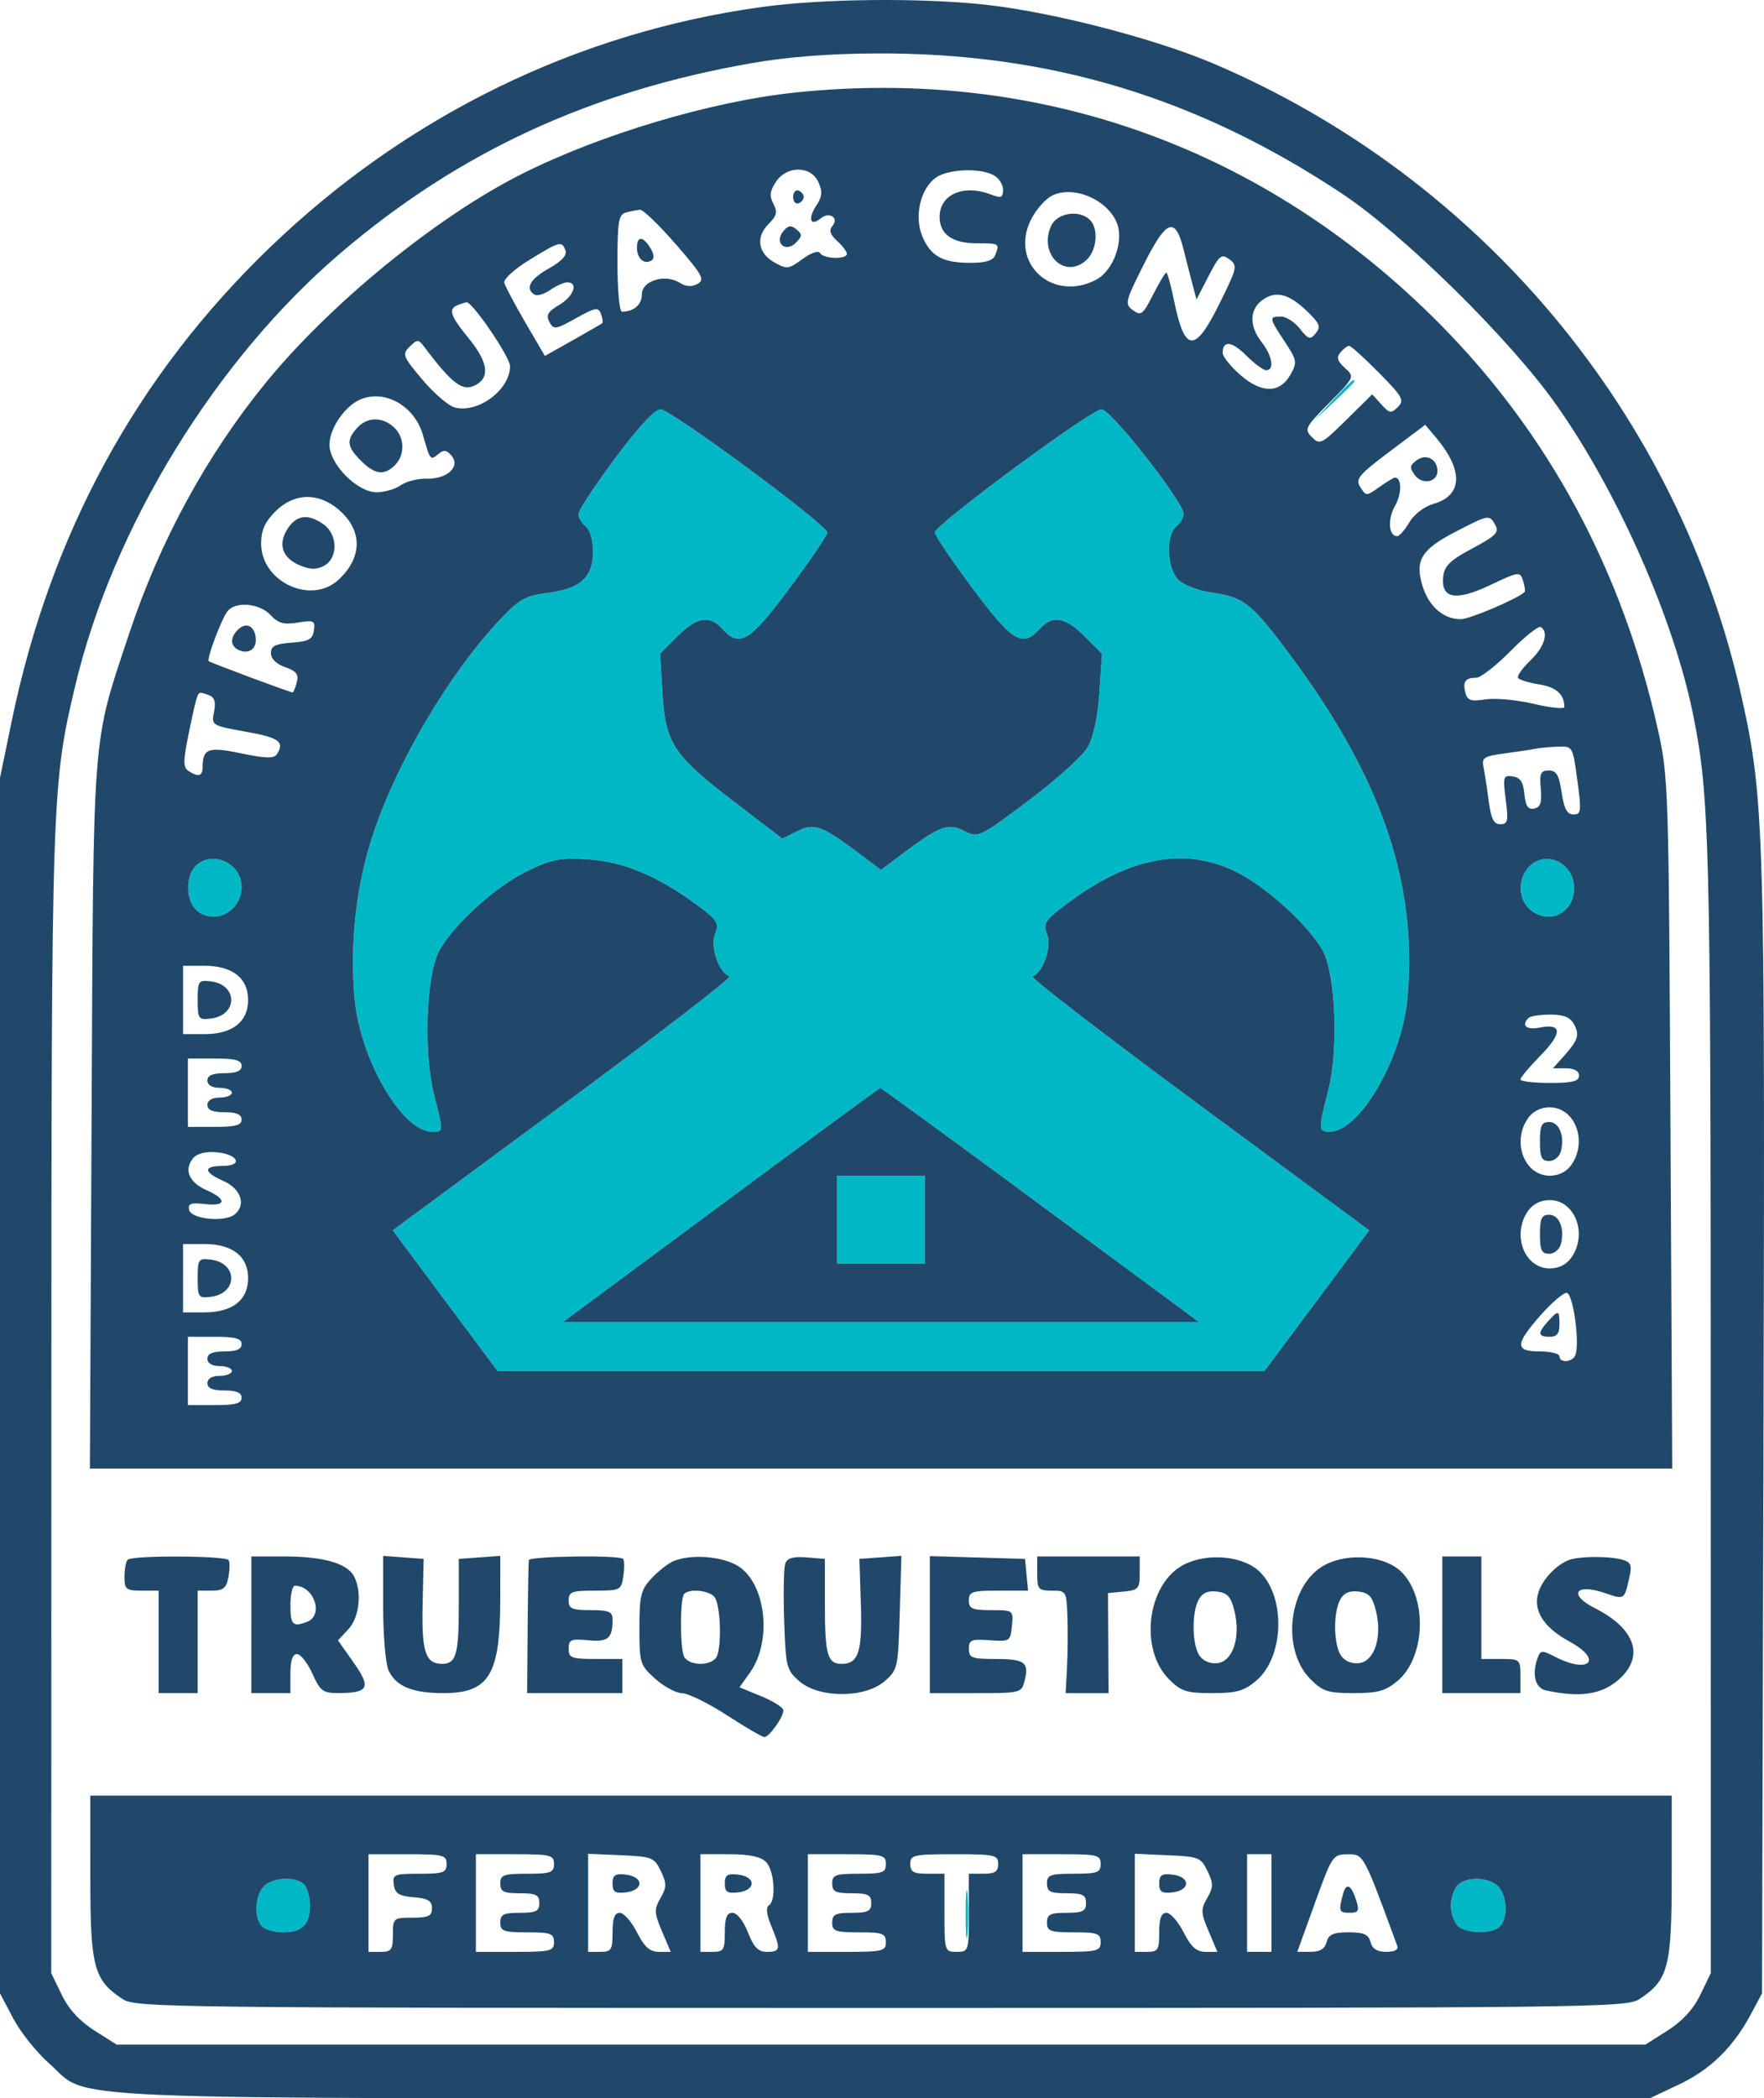 <?xml version="1.0" encoding="UTF-8" standalone="no"?>
<svg
   width="361.404"
   height="429.853"
   viewBox="0 0 361.404 429.853"
   version="1.1"
   id="svg3"
   sodipodi:docname="trace_logo_2.svg"
   inkscape:export-filename="trace_logo_2.png"
   inkscape:export-xdpi="96"
   inkscape:export-ydpi="96"
   xmlns:inkscape="http://www.inkscape.org/namespaces/inkscape"
   xmlns:sodipodi="http://sodipodi.sourceforge.net/DTD/sodipodi-0.dtd"
   xmlns="http://www.w3.org/2000/svg"
   xmlns:svg="http://www.w3.org/2000/svg">
  <defs
     id="defs3" />
  <sodipodi:namedview
     id="namedview3"
     pagecolor="#ffffff"
     bordercolor="#000000"
     borderopacity="0.25"
     inkscape:showpageshadow="2"
     inkscape:pageopacity="0.0"
     inkscape:pagecheckerboard="0"
     inkscape:deskcolor="#d1d1d1" />
  <path
     d="m 272.953,82.095 -3.953,4.25 4.25,-3.953 c 2.337,-2.174 4.25,-4.087 4.25,-4.25 0,-0.757 -0.871,0.001 -4.547,3.953 m -146.958,11.821 c -4.122,5.54 -7.495,10.659 -7.495,11.378 0,0.718 0.675,1.866 1.5,2.551 0.861,0.715 1.5,2.896 1.5,5.122 0,5.266 -2.566,7.626 -9.21,8.472 -4.596,0.586 -5.865,1.28 -9.669,5.29 -10.364,10.925 -21.143,29.064 -26.133,43.98 -3.509,10.486 -4.865,22.416 -3.846,33.822 1.117,12.497 9.738,27.314 15.893,27.314 2.368,0 2.359,0.199 0.353,-7.799 -2.138,-8.528 -1.569,-24.2 1.06,-29.177 2.803,-5.305 11.476,-13.196 18,-16.378 5.067,-2.472 6.738,-2.8 12.452,-2.444 7.289,0.454 14.318,3.38 22.328,9.294 4.311,3.184 4.642,3.717 3.753,6.054 -1.007,2.649 0.81,7.879 2.993,8.61 0.559,0.187 -14.739,11.971 -33.995,26.186 l -35.011,25.845 2.766,3.729 c 1.521,2.052 6.35,8.533 10.73,14.405 l 7.964,10.675 h 78.572 78.572 l 7.964,-10.675 c 4.38,-5.872 9.209,-12.353 10.73,-14.405 l 2.766,-3.729 -35.011,-25.845 c -19.256,-14.215 -34.554,-25.999 -33.995,-26.186 2.174,-0.729 4,-5.961 2.999,-8.593 -0.892,-2.346 -0.519,-2.878 4.745,-6.766 12.328,-9.107 23.586,-11.137 33.864,-6.104 6.291,3.08 15.216,11.215 17.92,16.332 2.61,4.94 3.176,20.431 1.045,28.615 -2.03,7.799 -2.008,8.356 0.324,8.356 6.146,0 14.828,-14.941 15.946,-27.442 2.098,-23.47 -5.342,-45.152 -24.143,-70.353 -7.883,-10.567 -9.347,-11.723 -16.048,-12.669 -2.662,-0.375 -5.686,-1.544 -6.75,-2.608 -2.357,-2.357 -2.622,-9.107 -0.428,-10.928 0.825,-0.685 1.5,-1.833 1.5,-2.551 0,-2.445 -14.903,-21.449 -16.82,-21.449 -2.092,0 -34.18,23.699 -34.18,25.243 0,0.559 3.471,5.682 7.714,11.386 8.196,11.019 10.257,12.271 13.786,8.371 2.628,-2.904 5.23,-2.47 9.24,1.54 l 3.54,3.54 -0.545,7.955 c -0.349,5.091 -1.219,9.127 -2.415,11.21 -1.028,1.79 -6.475,6.706 -12.105,10.923 -10.13,7.59 -10.265,7.654 -13.178,6.2 -3.351,-1.671 -4.981,-1.059 -12.787,4.8 l -4.25,3.189 -4.25,-3.189 c -7.883,-5.917 -9.417,-6.481 -12.905,-4.741 l -3.061,1.527 -10.094,-7.727 c -12.25,-9.377 -13.886,-11.899 -14.49,-22.339 l -0.454,-7.834 3.527,-3.527 c 3.997,-3.997 6.601,-4.428 9.227,-1.527 3.529,3.9 5.59,2.648 13.786,-8.371 4.243,-5.704 7.714,-10.827 7.714,-11.386 0,-1.544 -32.088,-25.243 -34.18,-25.243 -1.155,0 -4.591,3.711 -9.325,10.071 M 40.071,177.416 c -2.021,2.021 -2.021,6.837 0,8.858 3.491,3.49 9.429,0.591 9.429,-4.603 0,-4.878 -6.067,-7.616 -9.429,-4.255 m 273.084,0.258 c -2.186,2.415 -2.103,6.455 0.174,8.516 3.833,3.469 9.171,0.988 9.171,-4.261 0,-5.253 -5.979,-7.975 -9.345,-4.255 m -165.49,69.214 -32.336,23.957 h 65.173 65.172 l -32.488,-24 c -17.869,-13.2 -32.646,-23.981 -32.837,-23.957 -0.192,0.023 -14.9,10.823 -32.684,24 m 23.835,2.957 v 9 h 9 9 v -9 -9 h -9 -9 v 9 m -117.429,136.571 c -1.859,1.86 -2.07,6.53 -0.371,8.229 0.66,0.66 2.595,1.2 4.3,1.2 3.925,0 5.5,-1.575 5.5,-5.5 0,-1.705 -0.54,-3.64 -1.2,-4.3 -1.699,-1.699 -6.369,-1.488 -8.229,0.371 m 143.772,5.929 c 0.003,4.4 0.179,6.076 0.39,3.724 0.212,-2.352 0.209,-5.952 -0.006,-8 -0.215,-2.048 -0.388,-0.124 -0.384,4.276 m 100.654,-5.997 c -0.686,0.827 -1.247,2.625 -1.247,3.997 0,1.372 0.561,3.17 1.247,3.997 1.492,1.797 7.115,1.991 8.803,0.303 1.699,-1.699 1.488,-6.369 -0.371,-8.229 -1.995,-1.994 -6.801,-2.033 -8.432,-0.068"
     stroke="none"
     fill="#00b7c5"
     fill-rule="evenodd"
     id="path1" />
  <path
     d="M 156.201,1.42 C 118.276,6.605 83.238,23.74 55.139,50.844 27.878,77.14 10.295,109.464 2.374,147.845 l -2.374,11.5 v 124.5 124.5 l 2.703,5.123 c 1.486,2.818 4.774,6.947 7.305,9.175 8.824,7.767 -4.583,7.202 170.92,7.201 l 157.072,-10e-4 6.009,-2.842 c 6.417,-3.036 11.091,-7.614 14.735,-14.434 l 2.256,-4.222 0.302,-115.5 c 0.322,-122.89 0.136,-129.169 -4.445,-149.883 C 344.044,85.016 303.389,36.277 248.402,12.939 236.351,7.824 215.148,2.376 201.711,0.943 c -13.327,-1.422 -33.136,-1.214 -45.51,0.477 M 154,12.934 c -33.142,5.808 -59.904,18.167 -84.195,38.88 -25.615,21.843 -46.677,56.175 -54.392,88.662 -4.795,20.189 -4.873,22.511 -4.893,146.803 l -0.02,116.935 2.144,4.429 c 1.425,2.944 3.67,5.397 6.696,7.315 l 4.552,2.887 H 180.5 337.108 l 4.552,-2.887 c 3.026,-1.918 5.271,-4.371 6.696,-7.315 l 2.144,-4.429 -0.008,-115.935 c -0.008,-115.479 -0.251,-125.123 -3.567,-141.667 -3.961,-19.766 -15.501,-45.918 -28.136,-63.767 -9.488,-13.402 -31.155,-34.75 -43.789,-43.144 -29.797,-19.797 -60.059,-28.91 -95.5,-28.757 -9.587,0.041 -18.227,0.716 -25.5,1.99 m 9,6.012 c -17.269,1.802 -40.05,8.595 -56.256,16.776 -17.336,8.751 -39.021,26.443 -52.242,42.623 -12.114,14.824 -21.746,32.493 -28.019,51.395 -7.694,23.186 -7.322,18.42 -7.716,98.855 l -0.353,72.25 h 162.093 162.092 l -0.361,-70.75 c -0.352,-68.944 -0.419,-71.005 -2.601,-80.75 -7.27,-32.46 -22.305,-60.403 -44.637,-82.962 -35.672,-36.034 -81.937,-52.661 -132,-47.437 m -4.048,18.332 c -1.232,1.88 -1.346,2.897 -0.5,4.477 0.888,1.659 0.701,2.437 -0.991,4.129 -2.693,2.693 -2.176,5.994 1.237,7.904 2.502,1.399 2.917,1.348 5.697,-0.707 1.764,-1.304 3.251,-1.809 3.611,-1.227 0.744,1.205 5.494,1.331 5.494,0.146 0,-0.465 -0.898,-1.658 -1.996,-2.652 -1.448,-1.31 -1.709,-2.153 -0.952,-3.066 1.404,-1.692 -0.673,-2.997 -2.438,-1.532 -2.072,1.72 -2.657,0.091 -0.92,-2.561 1.263,-1.928 1.36,-2.931 0.469,-4.885 -1.549,-3.399 -6.491,-3.414 -8.711,-0.026 m 32.809,-0.904 c -3.187,2.233 -4.515,7.928 -2.802,12.026 1.709,4.092 4.162,5.445 9.868,5.445 3.144,0 4.638,-0.467 5.066,-1.582 0.924,-2.409 0.909,-2.418 -3.822,-2.418 -4.955,0 -7.571,-1.871 -7.571,-5.416 0,-4.576 4.867,-6.726 10.435,-4.609 2.207,0.839 2.565,0.705 2.565,-0.965 0,-1.067 -0.87,-2.405 -1.934,-2.975 -2.855,-1.527 -9.303,-1.257 -11.805,0.494 m -29.261,3.971 c 0,0.917 0.484,1.505 1.075,1.308 0.591,-0.197 1.075,-0.785 1.075,-1.308 0,-0.523 -0.484,-1.111 -1.075,-1.308 -0.591,-0.197 -1.075,0.391 -1.075,1.308 m 53,-0.252 c -1.375,0.697 -3.323,2.949 -4.33,5.004 -4.327,8.837 4.414,16.859 13.341,12.242 3.677,-1.901 5.893,-8.214 4.194,-11.944 -2.149,-4.716 -8.963,-7.452 -13.205,-5.302 m -87.25,3.441 c -1.518,0.397 -1.75,1.771 -1.75,10.384 0,5.46 0.413,9.927 0.918,9.927 2.426,0 4.082,-1.431 4.082,-3.528 0,-2.817 4.736,-4.279 7.755,-2.393 1.307,0.816 2.481,0.888 3.665,0.226 1.534,-0.859 0.995,-1.837 -4.485,-8.14 -3.425,-3.941 -6.724,-7.113 -7.331,-7.049 -0.607,0.064 -1.891,0.322 -2.854,0.573 m 87.102,2.737 c -2.62,5.75 2.775,11.032 7.188,7.038 2.188,-1.981 2.597,-6.427 0.76,-8.264 -2.156,-2.156 -6.729,-1.451 -7.948,1.226 m -54.877,1.104 c -1.938,2.335 0.436,4.487 2.582,2.341 1.327,-1.326 1.344,-1.708 0.126,-2.719 -1.107,-0.918 -1.701,-0.835 -2.708,0.378 m 73.916,6.687 c -3.889,7.734 -4.006,8.225 -2.275,9.492 1.649,1.205 2.049,0.896 4.124,-3.187 1.264,-2.487 2.483,-4.522 2.708,-4.522 0.226,0 0.941,2.588 1.589,5.75 2.199,10.718 4.243,10.839 9.333,0.552 3.605,-7.284 3.712,-7.769 1.999,-9.022 -1.632,-1.192 -2.055,-0.851 -4.272,3.448 l -2.461,4.772 -0.801,-3 c -0.441,-1.65 -1.264,-4.866 -1.829,-7.147 -1.718,-6.932 -3.507,-6.3 -8.115,2.864 m -103.891,-3.276 c 0,2.186 1.504,3.484 2.98,2.572 0.616,-0.382 0.527,-1.329 -0.241,-2.559 -1.557,-2.494 -2.739,-2.499 -2.739,-0.013 m -22,2.428 c -3.025,1.848 -5.361,3.951 -5.191,4.672 0.169,0.721 2.111,4.398 4.315,8.171 l 4.006,6.86 5.685,-3.199 c 3.127,-1.76 5.853,-3.332 6.059,-3.493 0.205,-0.162 0.092,-1.026 -0.252,-1.922 -0.551,-1.437 -1.152,-1.333 -5.125,0.888 -4.183,2.338 -4.567,2.392 -5.438,0.764 -0.743,-1.388 -0.329,-2.11 2.002,-3.487 2.976,-1.758 4.006,-4.623 1.662,-4.623 -0.703,0 -2.279,0.701 -3.502,1.558 -1.224,0.857 -2.674,1.28 -3.223,0.941 -1.991,-1.231 -0.916,-3.177 2.956,-5.353 2.617,-1.471 3.764,-2.717 3.393,-3.684 -0.768,-2.001 -1.086,-1.918 -7.347,1.907 m 150.219,8.19 c -2.756,1.931 -2.843,5.378 -0.219,8.714 2.169,2.758 2.648,5.727 0.923,5.727 -0.592,0 -2.43,-1.353 -4.084,-3.007 -2.959,-2.959 -4.839,-3.168 -4.839,-0.538 0,0.736 1.62,2.76 3.6,4.498 4.382,3.848 8.131,3.811 10.318,-0.103 1.379,-2.469 1.296,-2.929 -1.219,-6.729 -3.217,-4.861 -3.256,-5.121 -0.772,-5.121 1.061,0 2.809,1.12 3.886,2.49 1.735,2.206 2.106,2.313 3.245,0.941 1.082,-1.305 0.824,-1.998 -1.636,-4.389 -3.802,-3.694 -6.452,-4.409 -9.203,-2.483 m -164.969,1.103 c -1.969,0.795 -1.506,2.189 2.25,6.773 3.956,4.827 4.444,7.989 1.479,9.576 -2.695,1.443 -4.754,-0.089 -10.668,-7.934 -1.079,-1.431 -1.345,-1.423 -2.88,0.089 -1.586,1.562 -1.423,1.985 2.617,6.776 2.37,2.81 5.362,5.374 6.65,5.697 4.812,1.208 11.302,-3.661 11.302,-8.478 0,-1.86 -7.757,-13.239 -8.918,-13.082 -0.32,0.043 -1.144,0.306 -1.832,0.583 m 180.876,9.686 c -0.854,1.03 -0.639,1.783 0.911,3.185 2.019,1.828 2.002,1.864 -3.219,7.151 -4.958,5.021 -5.153,5.409 -3.532,7.03 1.621,1.621 2.009,1.426 7.03,-3.532 l 5.314,-5.248 1.868,2.064 c 1.678,1.854 2.024,1.908 3.4,0.532 1.376,-1.376 0.979,-2.092 -3.899,-7.031 -2.987,-3.024 -5.728,-5.499 -6.092,-5.499 -0.364,0 -1.166,0.607 -1.781,1.348 m -200.738,9.611 c -3.202,1.326 -6.388,5.952 -6.388,9.276 0,4.018 5.695,9.765 9.677,9.765 1.583,0 3.802,-0.647 4.931,-1.438 1.129,-0.791 3.506,-1.397 5.283,-1.346 4.185,0.119 6.998,-2.44 5.14,-4.678 -1,-1.205 -1.615,-1.298 -2.688,-0.408 -1.689,1.402 -1.684,1.408 -3.204,-3.884 -1.699,-5.917 -7.733,-9.366 -12.751,-7.287 m 52.107,12.112 c -4.122,5.54 -7.495,10.659 -7.495,11.378 0,0.718 0.675,1.866 1.5,2.551 0.861,0.715 1.5,2.896 1.5,5.122 0,5.266 -2.566,7.626 -9.21,8.472 -4.596,0.586 -5.865,1.28 -9.669,5.29 -10.364,10.925 -21.143,29.064 -26.133,43.98 -3.509,10.486 -4.865,22.416 -3.846,33.822 1.117,12.497 9.738,27.314 15.893,27.314 2.368,0 2.359,0.199 0.353,-7.799 -2.138,-8.528 -1.569,-24.2 1.06,-29.177 2.803,-5.305 11.476,-13.196 18,-16.378 5.067,-2.472 6.738,-2.8 12.452,-2.444 7.289,0.454 14.318,3.38 22.328,9.294 4.311,3.184 4.642,3.717 3.753,6.054 -1.007,2.649 0.81,7.879 2.993,8.61 0.559,0.187 -14.739,11.971 -33.995,26.186 l -35.011,25.845 2.766,3.729 c 1.521,2.052 6.35,8.533 10.73,14.405 l 7.964,10.675 h 78.572 78.572 l 7.964,-10.675 c 4.38,-5.872 9.209,-12.353 10.73,-14.405 l 2.766,-3.729 -35.011,-25.845 c -19.256,-14.215 -34.554,-25.999 -33.995,-26.186 2.174,-0.729 4,-5.961 2.999,-8.593 -0.892,-2.346 -0.519,-2.878 4.745,-6.766 12.328,-9.107 23.586,-11.137 33.864,-6.104 6.291,3.08 15.216,11.215 17.92,16.332 2.61,4.94 3.176,20.431 1.045,28.615 -2.03,7.799 -2.008,8.356 0.324,8.356 6.146,0 14.828,-14.941 15.946,-27.442 2.098,-23.47 -5.342,-45.152 -24.143,-70.353 -7.883,-10.567 -9.347,-11.723 -16.048,-12.669 -2.662,-0.375 -5.686,-1.544 -6.75,-2.608 -2.357,-2.357 -2.622,-9.107 -0.428,-10.928 0.825,-0.685 1.5,-1.833 1.5,-2.551 0,-2.445 -14.903,-21.449 -16.82,-21.449 -2.092,0 -34.18,23.699 -34.18,25.243 0,0.559 3.471,5.682 7.714,11.386 8.196,11.019 10.257,12.271 13.786,8.371 2.628,-2.904 5.23,-2.47 9.24,1.54 l 3.54,3.54 -0.545,7.955 c -0.349,5.091 -1.219,9.127 -2.415,11.21 -1.028,1.79 -6.475,6.706 -12.105,10.923 -10.13,7.59 -10.265,7.654 -13.178,6.2 -3.351,-1.671 -4.981,-1.059 -12.787,4.8 l -4.25,3.189 -4.25,-3.189 c -7.883,-5.917 -9.417,-6.481 -12.905,-4.741 l -3.061,1.527 -10.094,-7.727 c -12.25,-9.377 -13.886,-11.899 -14.49,-22.339 l -0.454,-7.834 3.527,-3.527 c 3.997,-3.997 6.601,-4.428 9.227,-1.527 3.529,3.9 5.59,2.648 13.786,-8.371 4.243,-5.704 7.714,-10.827 7.714,-11.386 0,-1.544 -32.088,-25.243 -34.18,-25.243 -1.155,0 -4.591,3.711 -9.325,10.071 m -52.84,-6.242 c -2.247,2.483 -2.086,3.83 0.8,6.716 2.844,2.845 4.769,3.089 6.974,0.884 2.107,-2.108 1.987,-5.743 -0.258,-7.774 -2.399,-2.171 -5.458,-2.1 -7.516,0.174 m 211.606,4.792 c -6.448,4.848 -7.109,5.649 -6.054,7.339 1.162,1.861 1.237,1.86 3.893,-0.031 1.49,-1.061 2.929,-1.929 3.197,-1.929 1.425,0 1.421,3.328 -0.006,5.816 -1.553,2.705 -1.293,6.184 0.462,6.184 0.449,0 1.572,-1.28 2.497,-2.845 0.975,-1.651 3.054,-3.24 4.953,-3.784 5.987,-1.717 6.163,-6.852 0.467,-13.616 l -2.17,-2.576 -7.239,5.442 m 5.511,1.804 c -1.469,1.074 -1.527,1.528 -0.392,3.08 1.481,2.025 4.62,1.447 4.62,-0.851 0,-2.426 -2.301,-3.638 -4.228,-2.229 M 56.423,104.768 c -2.164,2.164 -2.923,3.872 -2.923,6.577 0,7.863 10.248,12.644 15.873,7.404 4.957,-4.619 4.934,-10.205 -0.059,-14.407 -4.192,-3.528 -9.099,-3.366 -12.891,0.426 m 2.517,3.528 c -2.075,3.167 -1.126,6.022 2.503,7.525 2.142,0.888 3.409,0.906 4.966,0.073 2.886,-1.545 2.81,-6.432 -0.132,-8.492 -3.161,-2.215 -5.486,-1.931 -7.337,0.894 m 239.346,0.595 c -7.067,3.648 -8.434,5.849 -6.871,11.065 1.264,4.219 4.303,6.889 7.841,6.889 1.817,0 11.44,-4.077 13.085,-5.545 0.188,-0.167 0.054,-1.209 -0.297,-2.315 -0.621,-1.957 -0.8,-1.934 -6.745,0.877 -7.11,3.363 -10.142,2.784 -9.609,-1.834 0.244,-2.115 1.511,-3.321 5.982,-5.696 4.768,-2.532 5.518,-3.29 4.701,-4.75 -1.238,-2.212 -1.281,-2.205 -8.087,1.309 m -251.65,16.29 c -1.195,1.439 -4.344,9.789 -3.871,10.262 0.31,0.31 16.665,6.402 17.187,6.402 0.173,0 0.559,-0.935 0.858,-2.078 0.425,-1.625 -0.093,-2.299 -2.383,-3.097 -1.809,-0.631 -2.927,-1.725 -2.927,-2.865 0,-1.456 0.897,-1.91 4.25,-2.153 3.5,-0.253 4.305,-0.695 4.563,-2.504 0.284,-2.002 -0.009,-2.145 -3.297,-1.612 -2.875,0.467 -4.015,0.151 -5.602,-1.553 -2.244,-2.408 -7.078,-2.85 -8.778,-0.802 m 2.077,3.852 c -1.701,1.7 -1.509,3.484 0.454,4.238 2.085,0.8 3.629,-0.652 3.177,-2.987 -0.437,-2.253 -2.068,-2.815 -3.631,-1.251 m 260.741,4.358 c -2.962,3 -6.114,5.454 -7.003,5.454 -2.241,0 -2.818,0.792 -2.227,3.051 0.42,1.609 1.12,1.841 4.141,1.375 1.999,-0.309 6.448,0.104 9.885,0.918 3.438,0.813 6.25,1.105 6.25,0.649 0,-2.594 -1.637,-4.071 -5.131,-4.63 -2.152,-0.344 -4.112,-0.948 -4.356,-1.341 -0.243,-0.394 0.892,-1.994 2.523,-3.556 2.876,-2.756 3.828,-5.814 2.134,-6.861 -0.456,-0.282 -3.253,1.942 -6.216,4.941 m -269.318,10.204 c -0.274,0.963 -1.023,4.396 -1.665,7.63 -0.953,4.803 -0.92,6.037 0.181,6.735 2.051,1.3 2.846,1.06 2.863,-0.865 0.033,-3.781 1.17,-4.172 7.985,-2.75 4.928,1.028 6.653,1.07 7.222,0.176 1.635,-2.571 0.491,-3.407 -6.325,-4.625 -7.032,-1.257 -7.098,-1.298 -6.543,-4.07 0.395,-1.975 0.107,-2.974 -0.979,-3.391 -2.138,-0.82 -2.18,-0.802 -2.739,1.16 m 274.364,9.802 c -0.825,0.177 -3.639,0.602 -6.254,0.946 -4.226,0.556 -4.703,0.868 -4.304,2.814 0.247,1.203 0.726,4.325 1.065,6.938 0.471,3.634 1.029,4.75 2.375,4.75 1.532,0 1.676,-0.651 1.112,-5.047 -0.604,-4.708 -0.508,-5.027 1.429,-4.75 1.544,0.221 2.159,1.147 2.395,3.607 0.238,2.479 0.74,3.226 2,2.975 1.29,-0.257 1.606,-1.202 1.354,-4.06 -0.278,-3.147 -0.024,-3.725 1.636,-3.725 1.562,0 2.103,0.923 2.64,4.5 0.503,3.357 1.118,4.5 2.42,4.5 1.585,0 1.658,-0.645 0.798,-7 -0.947,-6.999 -0.948,-7 -4.057,-6.884 -1.71,0.064 -3.784,0.26 -4.609,0.436 m -274.429,24.019 c -2.021,2.021 -2.021,6.837 0,8.858 3.491,3.49 9.429,0.591 9.429,-4.603 0,-4.878 -6.067,-7.616 -9.429,-4.255 m 273.084,0.258 c -2.186,2.415 -2.103,6.455 0.174,8.516 3.833,3.469 9.171,0.988 9.171,-4.261 0,-5.253 -5.979,-7.975 -9.345,-4.255 M 37.5,204.845 v 7 h 4.389 c 5.731,0 8.944,-2.515 8.944,-7 0,-4.485 -3.213,-7 -8.944,-7 H 37.5 v 7 m 3,0 c 0,3.883 0.16,4.114 2.649,3.816 5.631,-0.672 5.631,-6.96 0,-7.632 -2.489,-0.298 -2.649,-0.067 -2.649,3.816 m 272.667,3.667 c -1.57,1.57 -0.452,2.54 2.294,1.991 4.609,-0.922 4.665,1.128 0.156,5.723 -2.265,2.307 -4.117,4.515 -4.117,4.907 0,0.392 2.7,0.712 6,0.712 4.667,0 6,-0.333 6,-1.5 0,-0.959 -0.964,-1.5 -2.674,-1.5 h -2.675 l 2.026,-2.25 c 3.13,-3.476 3.501,-4.548 2.334,-6.729 -0.794,-1.483 -2.092,-2.021 -4.88,-2.021 -2.088,0 -4.098,0.3 -4.464,0.667 M 38.5,223.845 v 7 H 44 c 4.222,0 5.5,-0.348 5.5,-1.5 0,-1.048 -1.056,-1.5 -3.5,-1.5 -2.444,0 -3.5,-0.452 -3.5,-1.5 0,-0.933 0.944,-1.5 2.5,-1.5 1.375,0 2.5,-0.45 2.5,-1 0,-0.55 -1.125,-1 -2.5,-1 -1.556,0 -2.5,-0.567 -2.5,-1.5 0,-1.048 1.056,-1.5 3.5,-1.5 2.444,0 3.5,-0.452 3.5,-1.5 0,-1.152 -1.278,-1.5 -5.5,-1.5 h -5.5 v 7 m 109.165,23.043 -32.336,23.957 h 65.173 65.172 l -32.488,-24 c -17.869,-13.2 -32.646,-23.981 -32.837,-23.957 -0.192,0.023 -14.9,10.823 -32.684,24 m 165.392,-17.82 c -3.382,4.828 -0.76,11.777 4.443,11.777 1.849,0 3.446,-0.799 4.443,-2.223 3.382,-4.828 0.76,-11.777 -4.443,-11.777 -1.849,0 -3.446,0.799 -4.443,2.223 m 2.443,4.777 c 0,3.251 0.353,4 1.883,4 1.043,0 2.117,-0.893 2.407,-2 0.817,-3.126 -0.335,-6 -2.407,-6 -1.53,0 -1.883,0.749 -1.883,4 m -275.918,3.401 c -1.95,2.35 -0.881,4.967 2.669,6.529 4.289,1.889 4.139,3.393 -0.286,2.876 -2.791,-0.326 -3.474,-0.085 -3.242,1.141 0.372,1.969 7.321,2.676 9.395,0.955 2.365,-1.963 1.225,-5.251 -2.368,-6.832 -4.093,-1.802 -4.161,-3.07 -0.167,-3.07 4.315,0 3.239,-2.416 -1.246,-2.801 -2.21,-0.189 -3.97,0.256 -4.755,1.202 m 131.918,12.599 v 9 h 9 9 v -9 -9 h -9 -9 v 9 m 141.557,-1.777 c -3.382,4.828 -0.76,11.777 4.443,11.777 1.849,0 3.446,-0.799 4.443,-2.223 3.382,-4.828 0.76,-11.777 -4.443,-11.777 -1.849,0 -3.446,0.799 -4.443,2.223 m 2.443,4.777 c 0,3.251 0.353,4 1.883,4 1.043,0 2.117,-0.893 2.407,-2 0.817,-3.126 -0.335,-6 -2.407,-6 -1.53,0 -1.883,0.749 -1.883,4 m -278,9 v 7 h 4.389 c 5.731,0 8.944,-2.515 8.944,-7 0,-4.485 -3.213,-7 -8.944,-7 H 37.5 v 7 m 3,0 c 0,3.883 0.16,4.114 2.649,3.816 5.631,-0.672 5.631,-6.96 0,-7.632 -2.489,-0.298 -2.649,-0.067 -2.649,3.816 m 275.085,7.641 c -5.23,5.941 -5.246,7.359 -0.085,7.359 2.2,0 4,0.45 4,1 0,1.441 2.698,1.234 3.255,-0.25 0.957,-2.549 -0.478,-12.75 -1.794,-12.75 -0.71,0 -3.129,2.088 -5.376,4.641 m 1.57,1.188 c -2.172,2.4 -2.088,3.171 0.345,3.171 1.467,0 2,-0.667 2,-2.5 0,-2.987 -0.198,-3.043 -2.345,-0.671 M 38.5,280.845 v 7 H 44 c 4.222,0 5.5,-0.348 5.5,-1.5 0,-1.048 -1.056,-1.5 -3.5,-1.5 -2.444,0 -3.5,-0.452 -3.5,-1.5 0,-0.933 0.944,-1.5 2.5,-1.5 1.375,0 2.5,-0.45 2.5,-1 0,-0.55 -1.125,-1 -2.5,-1 -1.556,0 -2.5,-0.567 -2.5,-1.5 0,-1.048 1.056,-1.5 3.5,-1.5 2.444,0 3.5,-0.452 3.5,-1.5 0,-1.152 -1.278,-1.5 -5.5,-1.5 h -5.5 v 7 m -12.333,38.667 c -0.367,0.366 -0.667,1.941 -0.667,3.5 0,2.571 0.324,2.833 3.5,2.833 h 3.5 v 10.5 10.5 h 4 4 v -10.5 -10.5 h 2.883 c 2.35,0 2.981,-0.508 3.408,-2.744 0.289,-1.51 0.315,-3.085 0.058,-3.5 -0.576,-0.932 -19.758,-1.014 -20.682,-0.089 m 25.333,13.333 v 14 h 4 4 v -4 c 0,-2.689 0.442,-4 1.348,-4 0.742,0 2.16,1.8 3.152,4 1.622,3.598 2.166,3.998 5.402,3.985 6.144,-0.026 6.673,-1.11 3.051,-6.249 l -3.206,-4.548 2.127,-2.283 c 2.278,-2.446 2.835,-7.713 1.147,-10.866 -1.412,-2.638 -6.326,-4.039 -14.17,-4.039 H 51.5 v 14 m 27,-3.605 c 0,5.781 0.5,11.607 1.11,12.948 1.479,3.245 4.878,4.657 11.215,4.657 9.397,0 11.66,-3.743 11.669,-19.307 l 0.006,-8.808 -4.25,0.308 -4.25,0.307 v 9.5 c 0,10.107 -0.542,12 -3.437,12 -3.396,0 -4.196,-2.447 -3.977,-12.177 l 0.21,-9.323 -4.148,-0.307 -4.148,-0.308 v 10.51 m 29.852,-9.645 c -0.082,0.413 -0.195,6.712 -0.25,13.999 l -0.102,13.249 9.75,10e-4 9.75,0.001 v -3.5 -3.5 H 122 c -4.925,0 -5.5,-0.22 -5.5,-2.105 0,-1.851 0.48,-2.059 3.98,-1.726 4.12,0.393 5.02,-0.369 5.02,-4.251 0,-1.607 -0.731,-1.918 -4.5,-1.918 -3.833,0 -4.5,-0.296 -4.5,-2 0,-1.752 0.667,-2 5.387,-2 5.222,0 5.399,-0.091 5.827,-3.006 0.243,-1.653 0.219,-3.228 -0.053,-3.5 -0.805,-0.805 -19.148,-0.562 -19.309,0.256 m 29.648,0.204 c -1.1,0.455 -3.125,2.038 -4.5,3.517 -2.205,2.373 -2.5,3.574 -2.5,10.192 0,7.208 0.128,7.615 3.266,10.419 1.796,1.605 4.271,2.928 5.5,2.939 1.229,0.012 5.345,2.037 9.148,4.5 3.802,2.464 7.264,4.479 7.693,4.479 0.982,0 3.894,-4.098 3.889,-5.473 -0.002,-0.565 -2.026,-1.859 -4.498,-2.875 l -4.494,-1.849 2.157,-3.029 c 4.614,-6.48 3.25,-18.333 -2.514,-21.848 -3.252,-1.982 -9.574,-2.45 -13.147,-0.972 m 22.897,0.453 c -0.322,0.841 -0.431,6.083 -0.242,11.649 0.329,9.655 0.474,10.231 3.151,12.532 4.036,3.47 13.352,3.47 17.388,0.001 2.732,-2.348 2.815,-2.72 3.144,-14.062 l 0.337,-11.651 -4.302,0.312 -4.302,0.312 0.299,9.296 c 0.313,9.741 -0.481,12.204 -3.933,12.204 -2.895,0 -3.437,-1.893 -3.437,-12 v -9.5 l -3.758,-0.311 c -2.66,-0.22 -3.93,0.136 -4.345,1.218 m 29.603,12.557 v 14.036 h 9.392 c 9.229,0 9.402,-0.044 10.03,-2.546 0.946,-3.768 0.025,-4.454 -5.981,-4.454 -4.841,0 -5.441,-0.229 -5.441,-2.076 0,-1.826 0.514,-2.039 4.25,-1.765 4.135,0.304 4.258,0.225 4.563,-2.923 0.312,-3.221 0.293,-3.236 -4.25,-3.236 -3.896,0 -4.563,-0.292 -4.563,-2 0,-1.78 0.667,-2 6.063,-2 h 6.064 l -0.314,-3.25 -0.313,-3.25 -9.75,-0.286 -9.75,-0.286 v 14.036 m 22,-10.464 c 0,3.222 0.238,3.5 3,3.5 2.929,0 3.004,0.125 3.188,5.25 0.103,2.887 0.064,7.613 -0.086,10.5 l -0.274,5.25 h 4.392 4.391 l -0.055,-10.25 -0.056,-10.25 3.25,-0.313 c 2.975,-0.287 3.25,-0.604 3.25,-3.75 v -3.437 H 223 212.5 v 3.5 m 30.018,-1.805 c -7.476,3.876 -9.195,17.282 -3.009,23.468 2.486,2.486 3.58,2.837 8.837,2.837 4.956,0 6.522,-0.439 8.999,-2.523 5.697,-4.793 6.14,-16.946 0.814,-22.273 -3.329,-3.328 -10.751,-4.045 -15.641,-1.509 m 29,0 c -7.476,3.876 -9.195,17.282 -3.009,23.468 2.486,2.486 3.58,2.837 8.837,2.837 4.956,0 6.522,-0.439 8.999,-2.523 5.697,-4.793 6.14,-16.946 0.814,-22.273 -3.329,-3.328 -10.751,-4.045 -15.641,-1.509 m 23.982,12.305 v 14 h 8 8 v -3.5 c 0,-3.417 -0.095,-3.5 -4,-3.5 h -4 v -10.5 -10.5 h -4 -4 v 14 m 26,-13.291 c -2.471,0.909 -5.17,3.636 -6.16,6.225 -1.477,3.863 0.674,7.484 6.247,10.517 6.933,3.773 4.017,6.723 -3.039,3.074 -2.542,-1.315 -2.918,-1.306 -3.451,0.082 -1.325,3.454 -0.626,6.349 1.653,6.843 6.818,1.479 11.219,0.867 14.673,-2.039 5.618,-4.727 3.783,-10.546 -4.673,-14.82 -5.552,-2.806 -3.97,-5.168 2.07,-3.092 4.071,1.4 3.976,1.468 5.087,-3.635 0.465,-2.136 0.149,-2.75 -1.667,-3.236 -2.704,-0.725 -8.67,-0.68 -10.74,0.081 m -262,9.291 c 0,4.019 0.498,4.514 3.418,3.393 3.476,-1.334 1.427,-7.393 -2.5,-7.393 -0.505,0 -0.918,1.8 -0.918,4 m 80.667,-2.333 c -0.834,0.833 -0.88,10.615 -0.06,12.751 0.353,0.919 1.775,1.582 3.393,1.582 1.618,0 3.04,-0.663 3.393,-1.582 1.055,-2.75 0.657,-10.968 -0.593,-12.218 -1.294,-1.294 -5.047,-1.62 -6.133,-0.533 m 105.4,1.207 c -1.475,2.757 -1.338,9.373 0.239,11.53 0.797,1.09 2.245,1.652 3.717,1.441 3.107,-0.445 4.685,-5.407 3.389,-10.655 -0.736,-2.977 -1.43,-3.75 -3.595,-4 -1.866,-0.216 -3.007,0.297 -3.75,1.684 m 29,0 c -1.475,2.757 -1.338,9.373 0.239,11.53 0.797,1.09 2.245,1.652 3.717,1.441 3.107,-0.445 4.685,-5.407 3.389,-10.655 -0.736,-2.977 -1.43,-3.75 -3.595,-4 -1.866,-0.216 -3.007,0.297 -3.75,1.684 m -256.063,56.876 c 0.004,18.407 0.709,21.05 6.654,24.946 2.624,1.719 9.954,1.804 155.342,1.804 145.388,0 152.718,-0.085 155.342,-1.804 5.945,-3.896 6.65,-6.539 6.654,-24.946 l 0.004,-16.75 h -162 -162 l 0.004,16.75 m 56.996,5.25 v 10 H 78 c 2.19,0 2.5,-0.433 2.5,-3.5 0,-3.417 0.095,-3.5 4,-3.5 3.292,0 4,-0.343 4,-1.94 0,-1.519 -0.812,-2.006 -3.75,-2.25 -3.012,-0.249 -3.813,-0.753 -4.07,-2.56 -0.298,-2.102 0.047,-2.25 5.25,-2.25 4.903,0 5.57,-0.239 5.57,-2 0,-1.833 -0.667,-2 -8,-2 h -8 v 10 m 22,0 v 10 h 8 c 7.333,0 8,-0.167 8,-2 0,-1.758 -0.667,-2 -5.5,-2 -4.833,0 -5.5,-0.242 -5.5,-2 0,-1.667 0.667,-2 4,-2 3.333,0 4,-0.333 4,-2 0,-1.667 -0.667,-2 -4,-2 -3.333,0 -4,-0.333 -4,-2 0,-1.758 0.667,-2 5.5,-2 4.833,0 5.5,-0.242 5.5,-2 0,-1.833 -0.667,-2 -8,-2 h -8 v 10 m 23,-0.046 v 10.046 h 2.5 c 2.25,0 2.5,-0.4 2.5,-4 0,-2.864 0.42,-4 1.48,-4 0.813,0 2.398,1.8 3.52,4 1.538,3.015 2.641,4 4.479,4 h 2.439 l -1.79,-4.214 c -1.606,-3.783 -1.638,-4.478 -0.307,-6.797 1.286,-2.241 1.296,-2.975 0.071,-5.536 -1.331,-2.786 -1.793,-2.97 -8.151,-3.249 l -6.741,-0.295 v 10.045 m 23,0.046 v 10 h 2.5 c 2.25,0 2.5,-0.4 2.5,-4 0,-2.979 0.403,-4 1.58,-4 0.916,0 2.242,1.683 3.152,4 1.212,3.085 2.109,4 3.92,4 2.755,0 2.846,-0.564 0.857,-5.324 -0.942,-2.256 -1.126,-3.794 -0.5,-4.182 1.561,-0.964 1.156,-7.186 -0.58,-8.923 -1.076,-1.075 -3.444,-1.571 -7.5,-1.571 H 143.5 v 10 m 22,0 v 10 h 8 c 7.333,0 8,-0.167 8,-2 0,-1.758 -0.667,-2 -5.5,-2 -4.833,0 -5.5,-0.242 -5.5,-2 0,-1.667 0.667,-2 4,-2 3.333,0 4,-0.333 4,-2 0,-1.667 -0.667,-2 -4,-2 -3.333,0 -4,-0.333 -4,-2 0,-1.758 0.667,-2 5.5,-2 4.833,0 5.5,-0.242 5.5,-2 0,-1.833 -0.667,-2 -8,-2 h -8 v 10 m 21,-8 c 0,1.619 0.667,2 3.5,2 h 3.5 v 8 c 0,7.867 0.042,8 2.5,8 2.458,0 2.5,-0.133 2.5,-8 v -8 h 3 c 2.333,0 3,-0.444 3,-2 0,-1.852 -0.667,-2 -9,-2 -8.333,0 -9,0.148 -9,2 m 23,8 v 10 h 8 c 7.333,0 8,-0.167 8,-2 0,-1.758 -0.667,-2 -5.5,-2 -4.833,0 -5.5,-0.242 -5.5,-2 0,-1.667 0.667,-2 4,-2 3.333,0 4,-0.333 4,-2 0,-1.667 -0.667,-2 -4,-2 -3.333,0 -4,-0.333 -4,-2 0,-1.758 0.667,-2 5.5,-2 4.833,0 5.5,-0.242 5.5,-2 0,-1.833 -0.667,-2 -8,-2 h -8 v 10 m 23,-0.046 v 10.046 h 2.5 c 2.25,0 2.5,-0.4 2.5,-4 0,-2.864 0.42,-4 1.48,-4 0.813,0 2.398,1.8 3.52,4 1.538,3.015 2.641,4 4.479,4 h 2.439 l -1.79,-4.214 c -1.606,-3.783 -1.638,-4.478 -0.307,-6.797 1.286,-2.241 1.296,-2.975 0.071,-5.536 -1.331,-2.786 -1.793,-2.97 -8.151,-3.249 l -6.741,-0.295 v 10.045 m 23,0.046 v 10 h 2.5 2.5 v -10 -10 h -2.5 -2.5 v 10 m 13.894,0.013 -3.606,9.987 h 2.739 c 1.899,0 2.9,-0.614 3.263,-2 0.412,-1.577 1.364,-2 4.5,-2 3.136,0 4.087,0.423 4.5,2 0.36,1.377 1.364,2 3.223,2 1.739,0 2.538,-0.445 2.243,-1.25 -6.919,-18.864 -6.857,-18.751 -10.139,-18.737 -3.038,0.013 -3.208,0.266 -6.723,10 m -143.894,-4.013 c 0,1.737 0.511,2.074 2.75,1.816 1.637,-0.188 2.75,-0.923 2.75,-1.816 0,-0.893 -1.113,-1.628 -2.75,-1.816 -2.239,-0.258 -2.75,0.079 -2.75,1.816 m 23,0 c 0,1.737 0.511,2.074 2.75,1.816 1.637,-0.188 2.75,-0.923 2.75,-1.816 0,-0.893 -1.113,-1.628 -2.75,-1.816 -2.239,-0.258 -2.75,0.079 -2.75,1.816 m 89,0 c 0,1.737 0.511,2.074 2.75,1.816 1.637,-0.188 2.75,-0.923 2.75,-1.816 0,-0.893 -1.113,-1.628 -2.75,-1.816 -2.239,-0.258 -2.75,0.079 -2.75,1.816 m -183.429,0.571 c -1.859,1.86 -2.07,6.53 -0.371,8.229 0.66,0.66 2.595,1.2 4.3,1.2 3.925,0 5.5,-1.575 5.5,-5.5 0,-1.705 -0.54,-3.64 -1.2,-4.3 -1.699,-1.699 -6.369,-1.488 -8.229,0.371 m 244.426,-0.068 c -0.686,0.827 -1.247,2.625 -1.247,3.997 0,1.372 0.561,3.17 1.247,3.997 1.492,1.797 7.115,1.991 8.803,0.303 1.699,-1.699 1.488,-6.369 -0.371,-8.229 -1.995,-1.994 -6.801,-2.033 -8.432,-0.068 m -23.349,1.681 c -0.937,3.499 -0.819,3.816 1.419,3.816 1.679,0 1.94,-0.423 1.388,-2.25 -1.058,-3.503 -2.129,-4.1 -2.807,-1.566"
     stroke="none"
     fill="#1f486b"
     fill-rule="evenodd"
     id="path3" />
</svg>
